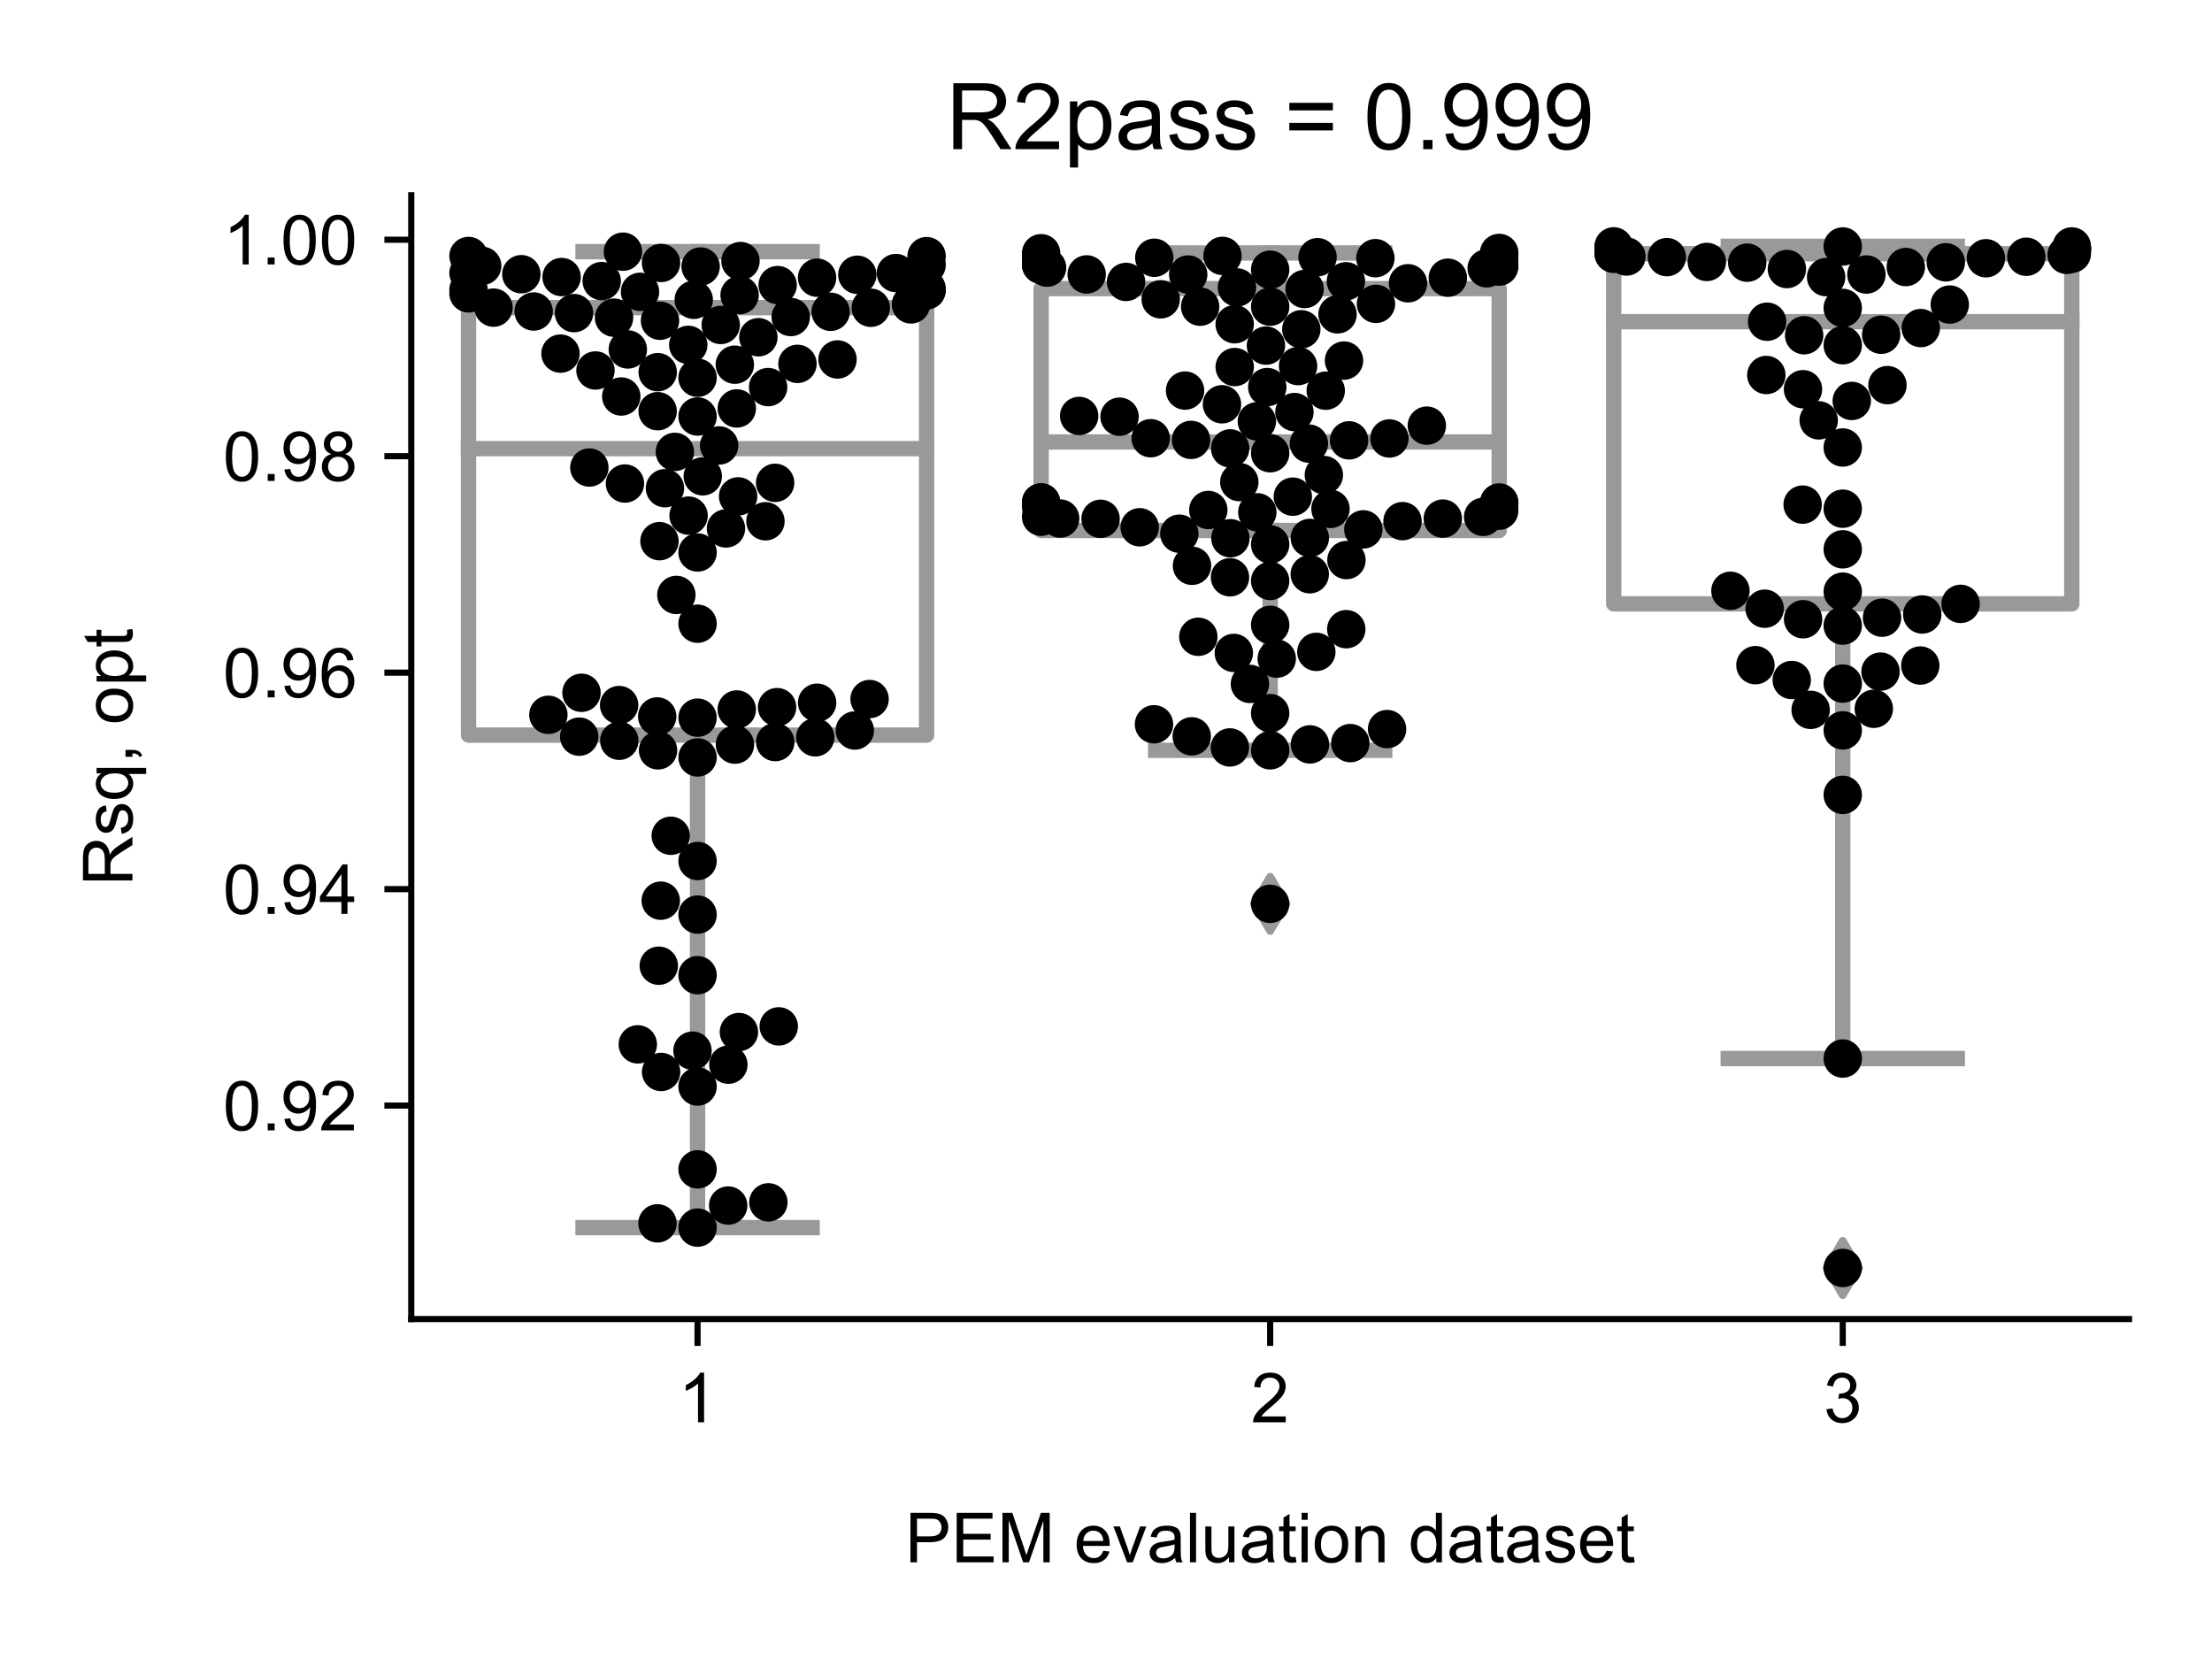 <?xml version="1.0" encoding="utf-8" standalone="no"?>
<!DOCTYPE svg PUBLIC "-//W3C//DTD SVG 1.1//EN"
  "http://www.w3.org/Graphics/SVG/1.1/DTD/svg11.dtd">
<!-- Created with matplotlib (https://matplotlib.org/) -->
<svg height="216pt" version="1.1" viewBox="0 0 288 216" width="288pt" xmlns="http://www.w3.org/2000/svg" xmlns:xlink="http://www.w3.org/1999/xlink">
 <defs>
  <style type="text/css">*{stroke-linecap:butt;stroke-linejoin:round;}</style>
 </defs>
 <g id="figure_1">
  <g id="patch_1">
   <path d="M 0 216 
L 288 216 
L 288 0 
L 0 0 
z
" style="fill:#ffffff;"/>
  </g>
  <g id="axes_1">
   <g id="patch_2">
    <path d="M 53.546 171.738 
L 277.2 171.738 
L 277.2 25.425 
L 53.546 25.425 
z
" style="fill:#ffffff;"/>
   </g>
   <g id="patch_3">
    <path clip-path="url(#p8b6139035b)" d="M 61.001 95.711 
L 120.642 95.711 
L 120.642 40.056 
L 61.001 40.056 
L 61.001 95.711 
z
" style="fill:#ffffff;stroke:#999999;stroke-linejoin:miter;stroke-width:2;"/>
   </g>
   <g id="patch_4">
    <path clip-path="url(#p8b6139035b)" d="M 135.552 69.066 
L 195.193 69.066 
L 195.193 37.578 
L 135.552 37.578 
L 135.552 69.066 
z
" style="fill:#ffffff;stroke:#999999;stroke-linejoin:miter;stroke-width:2;"/>
   </g>
   <g id="patch_5">
    <path clip-path="url(#p8b6139035b)" d="M 210.104 78.623 
L 269.745 78.623 
L 269.745 33.034 
L 210.104 33.034 
L 210.104 78.623 
z
" style="fill:#ffffff;stroke:#999999;stroke-linejoin:miter;stroke-width:2;"/>
   </g>
   <g id="matplotlib.axis_1">
    <g id="xtick_1">
     <g id="line2d_1">
      <defs>
       <path d="M 0 0 
L 0 3.5 
" id="m53a93820af" style="stroke:#000000;stroke-width:0.8;"/>
      </defs>
      <g>
       <use style="stroke:#000000;stroke-width:0.8;" x="90.821" xlink:href="#m53a93820af" y="171.738"/>
      </g>
     </g>
     <g id="text_1">
      <!-- 1 -->
      <g transform="translate(88.319 185.18)scale(0.09 -0.09)">
       <defs>
        <path d="M 37.25 0 
L 28.469 0 
L 28.469 56 
Q 25.297 52.984 20.141 49.953 
Q 14.984 46.922 10.891 45.406 
L 10.891 53.906 
Q 18.266 57.375 23.781 62.297 
Q 29.297 67.234 31.594 71.875 
L 37.25 71.875 
z
" id="ArialMT-49"/>
       </defs>
       <use xlink:href="#ArialMT-49"/>
      </g>
     </g>
    </g>
    <g id="xtick_2">
     <g id="line2d_2">
      <g>
       <use style="stroke:#000000;stroke-width:0.8;" x="165.373" xlink:href="#m53a93820af" y="171.738"/>
      </g>
     </g>
     <g id="text_2">
      <!-- 2 -->
      <g transform="translate(162.87 185.18)scale(0.09 -0.09)">
       <defs>
        <path d="M 50.344 8.453 
L 50.344 0 
L 3.031 0 
Q 2.938 3.172 4.047 6.109 
Q 5.859 10.938 9.828 15.625 
Q 13.812 20.312 21.344 26.469 
Q 33.016 36.031 37.109 41.625 
Q 41.219 47.219 41.219 52.203 
Q 41.219 57.422 37.469 61 
Q 33.734 64.594 27.734 64.594 
Q 21.391 64.594 17.578 60.781 
Q 13.766 56.984 13.719 50.25 
L 4.688 51.172 
Q 5.609 61.281 11.656 66.578 
Q 17.719 71.875 27.938 71.875 
Q 38.234 71.875 44.234 66.156 
Q 50.25 60.453 50.25 52 
Q 50.25 47.703 48.484 43.547 
Q 46.734 39.406 42.656 34.812 
Q 38.578 30.219 29.109 22.219 
Q 21.188 15.578 18.938 13.203 
Q 16.703 10.844 15.234 8.453 
z
" id="ArialMT-50"/>
       </defs>
       <use xlink:href="#ArialMT-50"/>
      </g>
     </g>
    </g>
    <g id="xtick_3">
     <g id="line2d_3">
      <g>
       <use style="stroke:#000000;stroke-width:0.8;" x="239.924" xlink:href="#m53a93820af" y="171.738"/>
      </g>
     </g>
     <g id="text_3">
      <!-- 3 -->
      <g transform="translate(237.422 185.18)scale(0.09 -0.09)">
       <defs>
        <path d="M 4.203 18.891 
L 12.984 20.062 
Q 14.5 12.594 18.141 9.297 
Q 21.781 6 27 6 
Q 33.203 6 37.469 10.297 
Q 41.75 14.594 41.75 20.953 
Q 41.75 27 37.797 30.922 
Q 33.844 34.859 27.734 34.859 
Q 25.25 34.859 21.531 33.891 
L 22.516 41.609 
Q 23.391 41.5 23.922 41.5 
Q 29.547 41.5 34.031 44.422 
Q 38.531 47.359 38.531 53.469 
Q 38.531 58.297 35.25 61.469 
Q 31.984 64.656 26.812 64.656 
Q 21.688 64.656 18.266 61.422 
Q 14.844 58.203 13.875 51.766 
L 5.078 53.328 
Q 6.688 62.156 12.391 67.016 
Q 18.109 71.875 26.609 71.875 
Q 32.469 71.875 37.391 69.359 
Q 42.328 66.844 44.938 62.5 
Q 47.562 58.156 47.562 53.266 
Q 47.562 48.641 45.062 44.828 
Q 42.578 41.016 37.703 38.766 
Q 44.047 37.312 47.562 32.688 
Q 51.078 28.078 51.078 21.141 
Q 51.078 11.766 44.234 5.25 
Q 37.406 -1.266 26.953 -1.266 
Q 17.531 -1.266 11.297 4.344 
Q 5.078 9.969 4.203 18.891 
z
" id="ArialMT-51"/>
       </defs>
       <use xlink:href="#ArialMT-51"/>
      </g>
     </g>
    </g>
    <g id="text_4">
     <!-- PEM evaluation dataset -->
     <g transform="translate(117.846 203.411)scale(0.09 -0.09)">
      <defs>
       <path d="M 7.719 0 
L 7.719 71.578 
L 34.719 71.578 
Q 41.844 71.578 45.609 70.906 
Q 50.875 70.016 54.438 67.547 
Q 58.016 65.094 60.188 60.641 
Q 62.359 56.203 62.359 50.875 
Q 62.359 41.75 56.547 35.422 
Q 50.734 29.109 35.547 29.109 
L 17.188 29.109 
L 17.188 0 
z
M 17.188 37.547 
L 35.688 37.547 
Q 44.875 37.547 48.734 40.969 
Q 52.594 44.391 52.594 50.594 
Q 52.594 55.078 50.312 58.266 
Q 48.047 61.469 44.344 62.5 
Q 41.938 63.141 35.5 63.141 
L 17.188 63.141 
z
" id="ArialMT-80"/>
       <path d="M 7.906 0 
L 7.906 71.578 
L 59.672 71.578 
L 59.672 63.141 
L 17.391 63.141 
L 17.391 41.219 
L 56.984 41.219 
L 56.984 32.812 
L 17.391 32.812 
L 17.391 8.453 
L 61.328 8.453 
L 61.328 0 
z
" id="ArialMT-69"/>
       <path d="M 7.422 0 
L 7.422 71.578 
L 21.688 71.578 
L 38.625 20.906 
Q 40.969 13.812 42.047 10.297 
Q 43.266 14.203 45.844 21.781 
L 62.984 71.578 
L 75.734 71.578 
L 75.734 0 
L 66.609 0 
L 66.609 59.906 
L 45.797 0 
L 37.25 0 
L 16.547 60.938 
L 16.547 0 
z
" id="ArialMT-77"/>
       <path id="ArialMT-32"/>
       <path d="M 42.094 16.703 
L 51.172 15.578 
Q 49.031 7.625 43.219 3.219 
Q 37.406 -1.172 28.375 -1.172 
Q 17 -1.172 10.328 5.828 
Q 3.656 12.844 3.656 25.484 
Q 3.656 38.578 10.391 45.797 
Q 17.141 53.031 27.875 53.031 
Q 38.281 53.031 44.875 45.953 
Q 51.469 38.875 51.469 26.031 
Q 51.469 25.25 51.422 23.688 
L 12.75 23.688 
Q 13.234 15.141 17.578 10.594 
Q 21.922 6.062 28.422 6.062 
Q 33.25 6.062 36.672 8.594 
Q 40.094 11.141 42.094 16.703 
z
M 13.234 30.906 
L 42.188 30.906 
Q 41.609 37.453 38.875 40.719 
Q 34.672 45.797 27.984 45.797 
Q 21.922 45.797 17.797 41.75 
Q 13.672 37.703 13.234 30.906 
z
" id="ArialMT-101"/>
       <path d="M 21 0 
L 1.266 51.859 
L 10.547 51.859 
L 21.688 20.797 
Q 23.484 15.766 25 10.359 
Q 26.172 14.453 28.266 20.219 
L 39.797 51.859 
L 48.828 51.859 
L 29.203 0 
z
" id="ArialMT-118"/>
       <path d="M 40.438 6.391 
Q 35.547 2.25 31.031 0.531 
Q 26.516 -1.172 21.344 -1.172 
Q 12.797 -1.172 8.203 3 
Q 3.609 7.172 3.609 13.672 
Q 3.609 17.484 5.344 20.625 
Q 7.078 23.781 9.891 25.688 
Q 12.703 27.594 16.219 28.562 
Q 18.797 29.25 24.031 29.891 
Q 34.672 31.156 39.703 32.906 
Q 39.75 34.719 39.75 35.203 
Q 39.75 40.578 37.25 42.781 
Q 33.891 45.75 27.25 45.75 
Q 21.047 45.75 18.094 43.578 
Q 15.141 41.406 13.719 35.891 
L 5.125 37.062 
Q 6.297 42.578 8.984 45.969 
Q 11.672 49.359 16.75 51.188 
Q 21.828 53.031 28.516 53.031 
Q 35.156 53.031 39.297 51.469 
Q 43.453 49.906 45.406 47.531 
Q 47.359 45.172 48.141 41.547 
Q 48.578 39.312 48.578 33.453 
L 48.578 21.734 
Q 48.578 9.469 49.141 6.219 
Q 49.703 2.984 51.375 0 
L 42.188 0 
Q 40.828 2.734 40.438 6.391 
z
M 39.703 26.031 
Q 34.906 24.078 25.344 22.703 
Q 19.922 21.922 17.672 20.938 
Q 15.438 19.969 14.203 18.094 
Q 12.984 16.219 12.984 13.922 
Q 12.984 10.406 15.641 8.062 
Q 18.312 5.719 23.438 5.719 
Q 28.516 5.719 32.469 7.938 
Q 36.422 10.156 38.281 14.016 
Q 39.703 17 39.703 22.797 
z
" id="ArialMT-97"/>
       <path d="M 6.391 0 
L 6.391 71.578 
L 15.188 71.578 
L 15.188 0 
z
" id="ArialMT-108"/>
       <path d="M 40.578 0 
L 40.578 7.625 
Q 34.516 -1.172 24.125 -1.172 
Q 19.531 -1.172 15.547 0.578 
Q 11.578 2.344 9.641 5 
Q 7.719 7.672 6.938 11.531 
Q 6.391 14.109 6.391 19.734 
L 6.391 51.859 
L 15.188 51.859 
L 15.188 23.094 
Q 15.188 16.219 15.719 13.812 
Q 16.547 10.359 19.234 8.375 
Q 21.922 6.391 25.875 6.391 
Q 29.828 6.391 33.297 8.422 
Q 36.766 10.453 38.203 13.938 
Q 39.656 17.438 39.656 24.078 
L 39.656 51.859 
L 48.438 51.859 
L 48.438 0 
z
" id="ArialMT-117"/>
       <path d="M 25.781 7.859 
L 27.047 0.094 
Q 23.344 -0.688 20.406 -0.688 
Q 15.625 -0.688 12.984 0.828 
Q 10.359 2.344 9.281 4.812 
Q 8.203 7.281 8.203 15.188 
L 8.203 45.016 
L 1.766 45.016 
L 1.766 51.859 
L 8.203 51.859 
L 8.203 64.703 
L 16.938 69.969 
L 16.938 51.859 
L 25.781 51.859 
L 25.781 45.016 
L 16.938 45.016 
L 16.938 14.703 
Q 16.938 10.938 17.406 9.859 
Q 17.875 8.797 18.922 8.156 
Q 19.969 7.516 21.922 7.516 
Q 23.391 7.516 25.781 7.859 
z
" id="ArialMT-116"/>
       <path d="M 6.641 61.469 
L 6.641 71.578 
L 15.438 71.578 
L 15.438 61.469 
z
M 6.641 0 
L 6.641 51.859 
L 15.438 51.859 
L 15.438 0 
z
" id="ArialMT-105"/>
       <path d="M 3.328 25.922 
Q 3.328 40.328 11.328 47.266 
Q 18.016 53.031 27.641 53.031 
Q 38.328 53.031 45.109 46.016 
Q 51.906 39.016 51.906 26.656 
Q 51.906 16.656 48.906 10.906 
Q 45.906 5.172 40.156 2 
Q 34.422 -1.172 27.641 -1.172 
Q 16.75 -1.172 10.031 5.812 
Q 3.328 12.797 3.328 25.922 
z
M 12.359 25.922 
Q 12.359 15.969 16.703 11.016 
Q 21.047 6.062 27.641 6.062 
Q 34.188 6.062 38.531 11.031 
Q 42.875 16.016 42.875 26.219 
Q 42.875 35.844 38.5 40.797 
Q 34.125 45.75 27.641 45.75 
Q 21.047 45.75 16.703 40.812 
Q 12.359 35.891 12.359 25.922 
z
" id="ArialMT-111"/>
       <path d="M 6.594 0 
L 6.594 51.859 
L 14.5 51.859 
L 14.5 44.484 
Q 20.219 53.031 31 53.031 
Q 35.688 53.031 39.625 51.344 
Q 43.562 49.656 45.516 46.922 
Q 47.469 44.188 48.25 40.438 
Q 48.734 37.984 48.734 31.891 
L 48.734 0 
L 39.938 0 
L 39.938 31.547 
Q 39.938 36.922 38.906 39.578 
Q 37.891 42.234 35.281 43.812 
Q 32.672 45.406 29.156 45.406 
Q 23.531 45.406 19.453 41.844 
Q 15.375 38.281 15.375 28.328 
L 15.375 0 
z
" id="ArialMT-110"/>
       <path d="M 40.234 0 
L 40.234 6.547 
Q 35.297 -1.172 25.734 -1.172 
Q 19.531 -1.172 14.328 2.25 
Q 9.125 5.672 6.266 11.797 
Q 3.422 17.922 3.422 25.875 
Q 3.422 33.641 6 39.969 
Q 8.594 46.297 13.766 49.656 
Q 18.953 53.031 25.344 53.031 
Q 30.031 53.031 33.688 51.047 
Q 37.359 49.078 39.656 45.906 
L 39.656 71.578 
L 48.391 71.578 
L 48.391 0 
z
M 12.453 25.875 
Q 12.453 15.922 16.641 10.984 
Q 20.844 6.062 26.562 6.062 
Q 32.328 6.062 36.344 10.766 
Q 40.375 15.484 40.375 25.141 
Q 40.375 35.797 36.266 40.766 
Q 32.172 45.75 26.172 45.75 
Q 20.312 45.75 16.375 40.969 
Q 12.453 36.188 12.453 25.875 
z
" id="ArialMT-100"/>
       <path d="M 3.078 15.484 
L 11.766 16.844 
Q 12.5 11.625 15.844 8.844 
Q 19.188 6.062 25.203 6.062 
Q 31.25 6.062 34.172 8.516 
Q 37.109 10.984 37.109 14.312 
Q 37.109 17.281 34.516 19 
Q 32.719 20.172 25.531 21.969 
Q 15.875 24.422 12.141 26.203 
Q 8.406 27.984 6.469 31.125 
Q 4.547 34.281 4.547 38.094 
Q 4.547 41.547 6.125 44.5 
Q 7.719 47.469 10.453 49.422 
Q 12.5 50.922 16.031 51.969 
Q 19.578 53.031 23.641 53.031 
Q 29.734 53.031 34.344 51.266 
Q 38.969 49.516 41.156 46.5 
Q 43.359 43.5 44.188 38.484 
L 35.594 37.312 
Q 35.016 41.312 32.203 43.547 
Q 29.391 45.797 24.266 45.797 
Q 18.219 45.797 15.625 43.797 
Q 13.031 41.797 13.031 39.109 
Q 13.031 37.406 14.109 36.031 
Q 15.188 34.625 17.484 33.688 
Q 18.797 33.203 25.25 31.453 
Q 34.578 28.953 38.25 27.359 
Q 41.938 25.781 44.031 22.75 
Q 46.141 19.734 46.141 15.234 
Q 46.141 10.844 43.578 6.953 
Q 41.016 3.078 36.172 0.953 
Q 31.344 -1.172 25.25 -1.172 
Q 15.141 -1.172 9.844 3.031 
Q 4.547 7.234 3.078 15.484 
z
" id="ArialMT-115"/>
      </defs>
      <use xlink:href="#ArialMT-80"/>
      <use x="66.699" xlink:href="#ArialMT-69"/>
      <use x="133.398" xlink:href="#ArialMT-77"/>
      <use x="216.699" xlink:href="#ArialMT-32"/>
      <use x="244.482" xlink:href="#ArialMT-101"/>
      <use x="300.098" xlink:href="#ArialMT-118"/>
      <use x="350.098" xlink:href="#ArialMT-97"/>
      <use x="405.713" xlink:href="#ArialMT-108"/>
      <use x="427.93" xlink:href="#ArialMT-117"/>
      <use x="483.545" xlink:href="#ArialMT-97"/>
      <use x="539.16" xlink:href="#ArialMT-116"/>
      <use x="566.943" xlink:href="#ArialMT-105"/>
      <use x="589.16" xlink:href="#ArialMT-111"/>
      <use x="644.775" xlink:href="#ArialMT-110"/>
      <use x="700.391" xlink:href="#ArialMT-32"/>
      <use x="728.174" xlink:href="#ArialMT-100"/>
      <use x="783.789" xlink:href="#ArialMT-97"/>
      <use x="839.404" xlink:href="#ArialMT-116"/>
      <use x="867.188" xlink:href="#ArialMT-97"/>
      <use x="922.803" xlink:href="#ArialMT-115"/>
      <use x="972.803" xlink:href="#ArialMT-101"/>
      <use x="1028.418" xlink:href="#ArialMT-116"/>
     </g>
    </g>
   </g>
   <g id="matplotlib.axis_2">
    <g id="ytick_1">
     <g id="line2d_4">
      <defs>
       <path d="M 0 0 
L -3.5 0 
" id="m91609465e4" style="stroke:#000000;stroke-width:0.8;"/>
      </defs>
      <g>
       <use style="stroke:#000000;stroke-width:0.8;" x="53.546" xlink:href="#m91609465e4" y="143.948"/>
      </g>
     </g>
     <g id="text_5">
      <!-- 0.92 -->
      <g transform="translate(29.031 147.169)scale(0.09 -0.09)">
       <defs>
        <path d="M 4.156 35.297 
Q 4.156 48 6.766 55.734 
Q 9.375 63.484 14.516 67.672 
Q 19.672 71.875 27.484 71.875 
Q 33.25 71.875 37.594 69.547 
Q 41.938 67.234 44.766 62.859 
Q 47.609 58.5 49.219 52.219 
Q 50.828 45.953 50.828 35.297 
Q 50.828 22.703 48.234 14.969 
Q 45.656 7.234 40.5 3 
Q 35.359 -1.219 27.484 -1.219 
Q 17.141 -1.219 11.234 6.203 
Q 4.156 15.141 4.156 35.297 
z
M 13.188 35.297 
Q 13.188 17.672 17.312 11.828 
Q 21.438 6 27.484 6 
Q 33.547 6 37.672 11.859 
Q 41.797 17.719 41.797 35.297 
Q 41.797 52.984 37.672 58.781 
Q 33.547 64.594 27.391 64.594 
Q 21.344 64.594 17.719 59.469 
Q 13.188 52.938 13.188 35.297 
z
" id="ArialMT-48"/>
        <path d="M 9.078 0 
L 9.078 10.016 
L 19.094 10.016 
L 19.094 0 
z
" id="ArialMT-46"/>
        <path d="M 5.469 16.547 
L 13.922 17.328 
Q 14.984 11.375 18.016 8.688 
Q 21.047 6 25.781 6 
Q 29.828 6 32.875 7.859 
Q 35.938 9.719 37.891 12.812 
Q 39.844 15.922 41.156 21.188 
Q 42.484 26.469 42.484 31.938 
Q 42.484 32.516 42.438 33.688 
Q 39.797 29.5 35.234 26.875 
Q 30.672 24.266 25.344 24.266 
Q 16.453 24.266 10.297 30.703 
Q 4.156 37.156 4.156 47.703 
Q 4.156 58.594 10.578 65.234 
Q 17 71.875 26.656 71.875 
Q 33.641 71.875 39.422 68.109 
Q 45.219 64.359 48.219 57.391 
Q 51.219 50.438 51.219 37.25 
Q 51.219 23.531 48.234 15.406 
Q 45.266 7.281 39.375 3.031 
Q 33.5 -1.219 25.594 -1.219 
Q 17.188 -1.219 11.859 3.438 
Q 6.547 8.109 5.469 16.547 
z
M 41.453 48.141 
Q 41.453 55.719 37.422 60.156 
Q 33.406 64.594 27.734 64.594 
Q 21.875 64.594 17.531 59.812 
Q 13.188 55.031 13.188 47.406 
Q 13.188 40.578 17.312 36.297 
Q 21.438 32.031 27.484 32.031 
Q 33.594 32.031 37.516 36.297 
Q 41.453 40.578 41.453 48.141 
z
" id="ArialMT-57"/>
       </defs>
       <use xlink:href="#ArialMT-48"/>
       <use x="55.615" xlink:href="#ArialMT-46"/>
       <use x="83.398" xlink:href="#ArialMT-57"/>
       <use x="139.014" xlink:href="#ArialMT-50"/>
      </g>
     </g>
    </g>
    <g id="ytick_2">
     <g id="line2d_5">
      <g>
       <use style="stroke:#000000;stroke-width:0.8;" x="53.546" xlink:href="#m91609465e4" y="115.764"/>
      </g>
     </g>
     <g id="text_6">
      <!-- 0.94 -->
      <g transform="translate(29.031 118.985)scale(0.09 -0.09)">
       <defs>
        <path d="M 32.328 0 
L 32.328 17.141 
L 1.266 17.141 
L 1.266 25.203 
L 33.938 71.578 
L 41.109 71.578 
L 41.109 25.203 
L 50.781 25.203 
L 50.781 17.141 
L 41.109 17.141 
L 41.109 0 
z
M 32.328 25.203 
L 32.328 57.469 
L 9.906 25.203 
z
" id="ArialMT-52"/>
       </defs>
       <use xlink:href="#ArialMT-48"/>
       <use x="55.615" xlink:href="#ArialMT-46"/>
       <use x="83.398" xlink:href="#ArialMT-57"/>
       <use x="139.014" xlink:href="#ArialMT-52"/>
      </g>
     </g>
    </g>
    <g id="ytick_3">
     <g id="line2d_6">
      <g>
       <use style="stroke:#000000;stroke-width:0.8;" x="53.546" xlink:href="#m91609465e4" y="87.579"/>
      </g>
     </g>
     <g id="text_7">
      <!-- 0.96 -->
      <g transform="translate(29.031 90.8)scale(0.09 -0.09)">
       <defs>
        <path d="M 49.75 54.047 
L 41.016 53.375 
Q 39.844 58.547 37.703 60.891 
Q 34.125 64.656 28.906 64.656 
Q 24.703 64.656 21.531 62.312 
Q 17.391 59.281 14.984 53.469 
Q 12.594 47.656 12.5 36.922 
Q 15.672 41.75 20.266 44.094 
Q 24.859 46.438 29.891 46.438 
Q 38.672 46.438 44.844 39.969 
Q 51.031 33.5 51.031 23.25 
Q 51.031 16.5 48.125 10.719 
Q 45.219 4.938 40.141 1.859 
Q 35.062 -1.219 28.609 -1.219 
Q 17.625 -1.219 10.688 6.859 
Q 3.766 14.938 3.766 33.5 
Q 3.766 54.25 11.422 63.672 
Q 18.109 71.875 29.438 71.875 
Q 37.891 71.875 43.281 67.141 
Q 48.688 62.406 49.75 54.047 
z
M 13.875 23.188 
Q 13.875 18.656 15.797 14.5 
Q 17.719 10.359 21.188 8.172 
Q 24.656 6 28.469 6 
Q 34.031 6 38.031 10.484 
Q 42.047 14.984 42.047 22.703 
Q 42.047 30.125 38.078 34.391 
Q 34.125 38.672 28.125 38.672 
Q 22.172 38.672 18.016 34.391 
Q 13.875 30.125 13.875 23.188 
z
" id="ArialMT-54"/>
       </defs>
       <use xlink:href="#ArialMT-48"/>
       <use x="55.615" xlink:href="#ArialMT-46"/>
       <use x="83.398" xlink:href="#ArialMT-57"/>
       <use x="139.014" xlink:href="#ArialMT-54"/>
      </g>
     </g>
    </g>
    <g id="ytick_4">
     <g id="line2d_7">
      <g>
       <use style="stroke:#000000;stroke-width:0.8;" x="53.546" xlink:href="#m91609465e4" y="59.394"/>
      </g>
     </g>
     <g id="text_8">
      <!-- 0.98 -->
      <g transform="translate(29.031 62.615)scale(0.09 -0.09)">
       <defs>
        <path d="M 17.672 38.812 
Q 12.203 40.828 9.562 44.531 
Q 6.938 48.25 6.938 53.422 
Q 6.938 61.234 12.547 66.547 
Q 18.172 71.875 27.484 71.875 
Q 36.859 71.875 42.578 66.422 
Q 48.297 60.984 48.297 53.172 
Q 48.297 48.188 45.672 44.5 
Q 43.062 40.828 37.75 38.812 
Q 44.344 36.672 47.781 31.875 
Q 51.219 27.094 51.219 20.453 
Q 51.219 11.281 44.719 5.031 
Q 38.234 -1.219 27.641 -1.219 
Q 17.047 -1.219 10.547 5.047 
Q 4.047 11.328 4.047 20.703 
Q 4.047 27.688 7.594 32.391 
Q 11.141 37.109 17.672 38.812 
z
M 15.922 53.719 
Q 15.922 48.641 19.188 45.406 
Q 22.469 42.188 27.688 42.188 
Q 32.766 42.188 36.016 45.375 
Q 39.266 48.578 39.266 53.219 
Q 39.266 58.062 35.906 61.359 
Q 32.562 64.656 27.594 64.656 
Q 22.562 64.656 19.234 61.422 
Q 15.922 58.203 15.922 53.719 
z
M 13.094 20.656 
Q 13.094 16.891 14.875 13.375 
Q 16.656 9.859 20.172 7.922 
Q 23.688 6 27.734 6 
Q 34.031 6 38.125 10.047 
Q 42.234 14.109 42.234 20.359 
Q 42.234 26.703 38.016 30.859 
Q 33.797 35.016 27.438 35.016 
Q 21.234 35.016 17.156 30.906 
Q 13.094 26.812 13.094 20.656 
z
" id="ArialMT-56"/>
       </defs>
       <use xlink:href="#ArialMT-48"/>
       <use x="55.615" xlink:href="#ArialMT-46"/>
       <use x="83.398" xlink:href="#ArialMT-57"/>
       <use x="139.014" xlink:href="#ArialMT-56"/>
      </g>
     </g>
    </g>
    <g id="ytick_5">
     <g id="line2d_8">
      <g>
       <use style="stroke:#000000;stroke-width:0.8;" x="53.546" xlink:href="#m91609465e4" y="31.209"/>
      </g>
     </g>
     <g id="text_9">
      <!-- 1.00 -->
      <g transform="translate(29.031 34.43)scale(0.09 -0.09)">
       <use xlink:href="#ArialMT-49"/>
       <use x="55.615" xlink:href="#ArialMT-46"/>
       <use x="83.398" xlink:href="#ArialMT-48"/>
       <use x="139.014" xlink:href="#ArialMT-48"/>
      </g>
     </g>
    </g>
    <g id="text_10">
     <!-- Rsq, opt -->
     <g transform="translate(17.242 115.339)rotate(-90)scale(0.09 -0.09)">
      <defs>
       <path d="M 7.859 0 
L 7.859 71.578 
L 39.594 71.578 
Q 49.172 71.578 54.141 69.641 
Q 59.125 67.719 62.109 62.828 
Q 65.094 57.953 65.094 52.047 
Q 65.094 44.438 60.156 39.203 
Q 55.219 33.984 44.922 32.562 
Q 48.688 30.766 50.641 29 
Q 54.781 25.203 58.5 19.484 
L 70.953 0 
L 59.031 0 
L 49.562 14.891 
Q 45.406 21.344 42.719 24.75 
Q 40.047 28.172 37.922 29.531 
Q 35.797 30.906 33.594 31.453 
Q 31.984 31.781 28.328 31.781 
L 17.328 31.781 
L 17.328 0 
z
M 17.328 39.984 
L 37.703 39.984 
Q 44.188 39.984 47.844 41.328 
Q 51.516 42.672 53.422 45.625 
Q 55.328 48.578 55.328 52.047 
Q 55.328 57.125 51.641 60.391 
Q 47.953 63.672 39.984 63.672 
L 17.328 63.672 
z
" id="ArialMT-82"/>
       <path d="M 39.656 -19.875 
L 39.656 5.516 
Q 37.594 2.641 33.906 0.734 
Q 30.219 -1.172 26.078 -1.172 
Q 16.844 -1.172 10.172 6.203 
Q 3.516 13.578 3.516 26.422 
Q 3.516 34.234 6.219 40.422 
Q 8.938 46.625 14.078 49.828 
Q 19.234 53.031 25.391 53.031 
Q 35.016 53.031 40.531 44.922 
L 40.531 51.859 
L 48.438 51.859 
L 48.438 -19.875 
z
M 12.547 26.078 
Q 12.547 16.062 16.75 11.062 
Q 20.953 6.062 26.812 6.062 
Q 32.422 6.062 36.469 10.812 
Q 40.531 15.578 40.531 25.297 
Q 40.531 35.641 36.25 40.859 
Q 31.984 46.094 26.219 46.094 
Q 20.516 46.094 16.531 41.234 
Q 12.547 36.375 12.547 26.078 
z
" id="ArialMT-113"/>
       <path d="M 8.891 0 
L 8.891 10.016 
L 18.891 10.016 
L 18.891 0 
Q 18.891 -5.516 16.938 -8.906 
Q 14.984 -12.312 10.75 -14.156 
L 8.297 -10.406 
Q 11.078 -9.188 12.391 -6.812 
Q 13.719 -4.438 13.875 0 
z
" id="ArialMT-44"/>
       <path d="M 6.594 -19.875 
L 6.594 51.859 
L 14.594 51.859 
L 14.594 45.125 
Q 17.438 49.078 21 51.047 
Q 24.562 53.031 29.641 53.031 
Q 36.281 53.031 41.359 49.609 
Q 46.438 46.188 49.016 39.953 
Q 51.609 33.734 51.609 26.312 
Q 51.609 18.359 48.75 11.984 
Q 45.906 5.609 40.453 2.219 
Q 35.016 -1.172 29 -1.172 
Q 24.609 -1.172 21.109 0.688 
Q 17.625 2.547 15.375 5.375 
L 15.375 -19.875 
z
M 14.547 25.641 
Q 14.547 15.625 18.594 10.844 
Q 22.656 6.062 28.422 6.062 
Q 34.281 6.062 38.453 11.016 
Q 42.625 15.969 42.625 26.375 
Q 42.625 36.281 38.547 41.203 
Q 34.469 46.141 28.812 46.141 
Q 23.188 46.141 18.859 40.891 
Q 14.547 35.641 14.547 25.641 
z
" id="ArialMT-112"/>
      </defs>
      <use xlink:href="#ArialMT-82"/>
      <use x="72.217" xlink:href="#ArialMT-115"/>
      <use x="122.217" xlink:href="#ArialMT-113"/>
      <use x="177.832" xlink:href="#ArialMT-44"/>
      <use x="205.615" xlink:href="#ArialMT-32"/>
      <use x="233.398" xlink:href="#ArialMT-111"/>
      <use x="289.014" xlink:href="#ArialMT-112"/>
      <use x="344.629" xlink:href="#ArialMT-116"/>
     </g>
    </g>
   </g>
   <g id="line2d_9">
    <path clip-path="url(#p8b6139035b)" d="M 90.821 95.711 
L 90.821 159.834 
" style="fill:none;stroke:#999999;stroke-linecap:square;stroke-width:2;"/>
   </g>
   <g id="line2d_10">
    <path clip-path="url(#p8b6139035b)" d="M 90.821 40.056 
L 90.821 32.768 
" style="fill:none;stroke:#999999;stroke-linecap:square;stroke-width:2;"/>
   </g>
   <g id="line2d_11">
    <path clip-path="url(#p8b6139035b)" d="M 75.911 159.834 
L 105.732 159.834 
" style="fill:none;stroke:#999999;stroke-linecap:square;stroke-width:2;"/>
   </g>
   <g id="line2d_12">
    <path clip-path="url(#p8b6139035b)" d="M 75.911 32.768 
L 105.732 32.768 
" style="fill:none;stroke:#999999;stroke-linecap:square;stroke-width:2;"/>
   </g>
   <g id="line2d_13"/>
   <g id="line2d_14">
    <path clip-path="url(#p8b6139035b)" d="M 165.373 69.066 
L 165.373 97.691 
" style="fill:none;stroke:#999999;stroke-linecap:square;stroke-width:2;"/>
   </g>
   <g id="line2d_15">
    <path clip-path="url(#p8b6139035b)" d="M 165.373 37.578 
L 165.373 32.935 
" style="fill:none;stroke:#999999;stroke-linecap:square;stroke-width:2;"/>
   </g>
   <g id="line2d_16">
    <path clip-path="url(#p8b6139035b)" d="M 150.463 97.691 
L 180.283 97.691 
" style="fill:none;stroke:#999999;stroke-linecap:square;stroke-width:2;"/>
   </g>
   <g id="line2d_17">
    <path clip-path="url(#p8b6139035b)" d="M 150.463 32.935 
L 180.283 32.935 
" style="fill:none;stroke:#999999;stroke-linecap:square;stroke-width:2;"/>
   </g>
   <g id="line2d_18">
    <defs>
     <path d="M -0 3.536 
L 2.121 0 
L -0 -3.536 
L -2.121 -0 
z
" id="m968bd6cede" style="stroke:#999999;stroke-linejoin:miter;"/>
    </defs>
    <g clip-path="url(#p8b6139035b)">
     <use style="fill:#999999;stroke:#999999;stroke-linejoin:miter;" x="165.373" xlink:href="#m968bd6cede" y="117.68"/>
    </g>
   </g>
   <g id="line2d_19">
    <path clip-path="url(#p8b6139035b)" d="M 239.924 78.623 
L 239.924 137.823 
" style="fill:none;stroke:#999999;stroke-linecap:square;stroke-width:2;"/>
   </g>
   <g id="line2d_20">
    <path clip-path="url(#p8b6139035b)" d="M 239.924 33.034 
L 239.924 32.076 
" style="fill:none;stroke:#999999;stroke-linecap:square;stroke-width:2;"/>
   </g>
   <g id="line2d_21">
    <path clip-path="url(#p8b6139035b)" d="M 225.014 137.823 
L 254.835 137.823 
" style="fill:none;stroke:#999999;stroke-linecap:square;stroke-width:2;"/>
   </g>
   <g id="line2d_22">
    <path clip-path="url(#p8b6139035b)" d="M 225.014 32.076 
L 254.835 32.076 
" style="fill:none;stroke:#999999;stroke-linecap:square;stroke-width:2;"/>
   </g>
   <g id="line2d_23">
    <g clip-path="url(#p8b6139035b)">
     <use style="fill:#999999;stroke:#999999;stroke-linejoin:miter;" x="239.924" xlink:href="#m968bd6cede" y="165.088"/>
    </g>
   </g>
   <g id="line2d_24">
    <path clip-path="url(#p8b6139035b)" d="M 61.001 58.414 
L 120.642 58.414 
" style="fill:none;stroke:#999999;stroke-linecap:square;stroke-width:2;"/>
   </g>
   <g id="line2d_25">
    <path clip-path="url(#p8b6139035b)" d="M 135.552 57.546 
L 195.193 57.546 
" style="fill:none;stroke:#999999;stroke-linecap:square;stroke-width:2;"/>
   </g>
   <g id="line2d_26">
    <path clip-path="url(#p8b6139035b)" d="M 210.104 41.888 
L 269.745 41.888 
" style="fill:none;stroke:#999999;stroke-linecap:square;stroke-width:2;"/>
   </g>
   <g id="patch_6">
    <path d="M 53.546 171.738 
L 53.546 25.425 
" style="fill:none;stroke:#000000;stroke-linecap:square;stroke-linejoin:miter;stroke-width:0.8;"/>
   </g>
   <g id="patch_7">
    <path d="M 53.546 171.738 
L 277.2 171.738 
" style="fill:none;stroke:#000000;stroke-linecap:square;stroke-linejoin:miter;stroke-width:0.8;"/>
   </g>
   <g id="PathCollection_1">
    <defs>
     <path d="M 0 2.5 
C 0.663 2.5 1.299 2.237 1.768 1.768 
C 2.237 1.299 2.5 0.663 2.5 -0 
C 2.5 -0.663 2.237 -1.299 1.768 -1.768 
C 1.299 -2.237 0.663 -2.5 0 -2.5 
C -0.663 -2.5 -1.299 -2.237 -1.768 -1.768 
C -2.237 -1.299 -2.5 -0.663 -2.5 0 
C -2.5 0.663 -2.237 1.299 -1.768 1.768 
C -1.299 2.237 -0.663 2.5 0 2.5 
z
" id="C0_0_e2c0da91b5"/>
    </defs>
    <g clip-path="url(#p8b6139035b)">
     <use x="90.821" xlink:href="#C0_0_e2c0da91b5" y="159.834"/>
    </g>
    <g clip-path="url(#p8b6139035b)">
     <use x="85.603" xlink:href="#C0_0_e2c0da91b5" y="159.278"/>
    </g>
    <g clip-path="url(#p8b6139035b)">
     <use x="94.806" xlink:href="#C0_0_e2c0da91b5" y="156.962"/>
    </g>
    <g clip-path="url(#p8b6139035b)">
     <use x="100.043" xlink:href="#C0_0_e2c0da91b5" y="156.544"/>
    </g>
    <g clip-path="url(#p8b6139035b)">
     <use x="90.821" xlink:href="#C0_0_e2c0da91b5" y="152.25"/>
    </g>
    <g clip-path="url(#p8b6139035b)">
     <use x="90.821" xlink:href="#C0_0_e2c0da91b5" y="141.463"/>
    </g>
    <g clip-path="url(#p8b6139035b)">
     <use x="86.074" xlink:href="#C0_0_e2c0da91b5" y="139.568"/>
    </g>
    <g clip-path="url(#p8b6139035b)">
     <use x="94.832" xlink:href="#C0_0_e2c0da91b5" y="138.617"/>
    </g>
    <g clip-path="url(#p8b6139035b)">
     <use x="90.161" xlink:href="#C0_0_e2c0da91b5" y="136.799"/>
    </g>
    <g clip-path="url(#p8b6139035b)">
     <use x="83.04" xlink:href="#C0_0_e2c0da91b5" y="135.975"/>
    </g>
    <g clip-path="url(#p8b6139035b)">
     <use x="96.206" xlink:href="#C0_0_e2c0da91b5" y="134.371"/>
    </g>
    <g clip-path="url(#p8b6139035b)">
     <use x="101.392" xlink:href="#C0_0_e2c0da91b5" y="133.632"/>
    </g>
    <g clip-path="url(#p8b6139035b)">
     <use x="90.821" xlink:href="#C0_0_e2c0da91b5" y="126.968"/>
    </g>
    <g clip-path="url(#p8b6139035b)">
     <use x="85.772" xlink:href="#C0_0_e2c0da91b5" y="125.734"/>
    </g>
    <g clip-path="url(#p8b6139035b)">
     <use x="90.821" xlink:href="#C0_0_e2c0da91b5" y="119.081"/>
    </g>
    <g clip-path="url(#p8b6139035b)">
     <use x="86.029" xlink:href="#C0_0_e2c0da91b5" y="117.267"/>
    </g>
    <g clip-path="url(#p8b6139035b)">
     <use x="90.821" xlink:href="#C0_0_e2c0da91b5" y="112.105"/>
    </g>
    <g clip-path="url(#p8b6139035b)">
     <use x="87.332" xlink:href="#C0_0_e2c0da91b5" y="108.814"/>
    </g>
    <g clip-path="url(#p8b6139035b)">
     <use x="90.821" xlink:href="#C0_0_e2c0da91b5" y="98.615"/>
    </g>
    <g clip-path="url(#p8b6139035b)">
     <use x="85.677" xlink:href="#C0_0_e2c0da91b5" y="97.696"/>
    </g>
    <g clip-path="url(#p8b6139035b)">
     <use x="95.69" xlink:href="#C0_0_e2c0da91b5" y="96.948"/>
    </g>
    <g clip-path="url(#p8b6139035b)">
     <use x="100.935" xlink:href="#C0_0_e2c0da91b5" y="96.615"/>
    </g>
    <g clip-path="url(#p8b6139035b)">
     <use x="80.633" xlink:href="#C0_0_e2c0da91b5" y="96.445"/>
    </g>
    <g clip-path="url(#p8b6139035b)">
     <use x="106.144" xlink:href="#C0_0_e2c0da91b5" y="95.997"/>
    </g>
    <g clip-path="url(#p8b6139035b)">
     <use x="75.411" xlink:href="#C0_0_e2c0da91b5" y="95.912"/>
    </g>
    <g clip-path="url(#p8b6139035b)">
     <use x="111.296" xlink:href="#C0_0_e2c0da91b5" y="95.109"/>
    </g>
    <g clip-path="url(#p8b6139035b)">
     <use x="90.821" xlink:href="#C0_0_e2c0da91b5" y="93.441"/>
    </g>
    <g clip-path="url(#p8b6139035b)">
     <use x="85.564" xlink:href="#C0_0_e2c0da91b5" y="93.28"/>
    </g>
    <g clip-path="url(#p8b6139035b)">
     <use x="71.399" xlink:href="#C0_0_e2c0da91b5" y="93.067"/>
    </g>
    <g clip-path="url(#p8b6139035b)">
     <use x="95.925" xlink:href="#C0_0_e2c0da91b5" y="92.373"/>
    </g>
    <g clip-path="url(#p8b6139035b)">
     <use x="101.173" xlink:href="#C0_0_e2c0da91b5" y="92.07"/>
    </g>
    <g clip-path="url(#p8b6139035b)">
     <use x="80.611" xlink:href="#C0_0_e2c0da91b5" y="91.797"/>
    </g>
    <g clip-path="url(#p8b6139035b)">
     <use x="106.388" xlink:href="#C0_0_e2c0da91b5" y="91.494"/>
    </g>
    <g clip-path="url(#p8b6139035b)">
     <use x="113.219" xlink:href="#C0_0_e2c0da91b5" y="91.015"/>
    </g>
    <g clip-path="url(#p8b6139035b)">
     <use x="75.71" xlink:href="#C0_0_e2c0da91b5" y="90.199"/>
    </g>
    <g clip-path="url(#p8b6139035b)">
     <use x="90.821" xlink:href="#C0_0_e2c0da91b5" y="81.204"/>
    </g>
    <g clip-path="url(#p8b6139035b)">
     <use x="88.061" xlink:href="#C0_0_e2c0da91b5" y="77.46"/>
    </g>
    <g clip-path="url(#p8b6139035b)">
     <use x="90.821" xlink:href="#C0_0_e2c0da91b5" y="71.931"/>
    </g>
    <g clip-path="url(#p8b6139035b)">
     <use x="85.864" xlink:href="#C0_0_e2c0da91b5" y="70.46"/>
    </g>
    <g clip-path="url(#p8b6139035b)">
     <use x="94.52" xlink:href="#C0_0_e2c0da91b5" y="68.803"/>
    </g>
    <g clip-path="url(#p8b6139035b)">
     <use x="99.66" xlink:href="#C0_0_e2c0da91b5" y="67.868"/>
    </g>
    <g clip-path="url(#p8b6139035b)">
     <use x="89.653" xlink:href="#C0_0_e2c0da91b5" y="67.133"/>
    </g>
    <g clip-path="url(#p8b6139035b)">
     <use x="96.102" xlink:href="#C0_0_e2c0da91b5" y="64.628"/>
    </g>
    <g clip-path="url(#p8b6139035b)">
     <use x="86.577" xlink:href="#C0_0_e2c0da91b5" y="63.564"/>
    </g>
    <g clip-path="url(#p8b6139035b)">
     <use x="81.367" xlink:href="#C0_0_e2c0da91b5" y="62.955"/>
    </g>
    <g clip-path="url(#p8b6139035b)">
     <use x="100.921" xlink:href="#C0_0_e2c0da91b5" y="62.864"/>
    </g>
    <g clip-path="url(#p8b6139035b)">
     <use x="91.501" xlink:href="#C0_0_e2c0da91b5" y="62.015"/>
    </g>
    <g clip-path="url(#p8b6139035b)">
     <use x="76.734" xlink:href="#C0_0_e2c0da91b5" y="60.871"/>
    </g>
    <g clip-path="url(#p8b6139035b)">
     <use x="87.867" xlink:href="#C0_0_e2c0da91b5" y="58.834"/>
    </g>
    <g clip-path="url(#p8b6139035b)">
     <use x="93.634" xlink:href="#C0_0_e2c0da91b5" y="57.995"/>
    </g>
    <g clip-path="url(#p8b6139035b)">
     <use x="90.821" xlink:href="#C0_0_e2c0da91b5" y="54.227"/>
    </g>
    <g clip-path="url(#p8b6139035b)">
     <use x="85.626" xlink:href="#C0_0_e2c0da91b5" y="53.538"/>
    </g>
    <g clip-path="url(#p8b6139035b)">
     <use x="95.93" xlink:href="#C0_0_e2c0da91b5" y="53.178"/>
    </g>
    <g clip-path="url(#p8b6139035b)">
     <use x="80.889" xlink:href="#C0_0_e2c0da91b5" y="51.623"/>
    </g>
    <g clip-path="url(#p8b6139035b)">
     <use x="100.01" xlink:href="#C0_0_e2c0da91b5" y="50.401"/>
    </g>
    <g clip-path="url(#p8b6139035b)">
     <use x="90.821" xlink:href="#C0_0_e2c0da91b5" y="49.184"/>
    </g>
    <g clip-path="url(#p8b6139035b)">
     <use x="85.633" xlink:href="#C0_0_e2c0da91b5" y="48.458"/>
    </g>
    <g clip-path="url(#p8b6139035b)">
     <use x="77.531" xlink:href="#C0_0_e2c0da91b5" y="48.237"/>
    </g>
    <g clip-path="url(#p8b6139035b)">
     <use x="95.673" xlink:href="#C0_0_e2c0da91b5" y="47.483"/>
    </g>
    <g clip-path="url(#p8b6139035b)">
     <use x="103.828" xlink:href="#C0_0_e2c0da91b5" y="47.375"/>
    </g>
    <g clip-path="url(#p8b6139035b)">
     <use x="109.044" xlink:href="#C0_0_e2c0da91b5" y="46.801"/>
    </g>
    <g clip-path="url(#p8b6139035b)">
     <use x="72.974" xlink:href="#C0_0_e2c0da91b5" y="46.04"/>
    </g>
    <g clip-path="url(#p8b6139035b)">
     <use x="81.741" xlink:href="#C0_0_e2c0da91b5" y="45.499"/>
    </g>
    <g clip-path="url(#p8b6139035b)">
     <use x="89.613" xlink:href="#C0_0_e2c0da91b5" y="44.903"/>
    </g>
    <g clip-path="url(#p8b6139035b)">
     <use x="98.739" xlink:href="#C0_0_e2c0da91b5" y="43.909"/>
    </g>
    <g clip-path="url(#p8b6139035b)">
     <use x="93.838" xlink:href="#C0_0_e2c0da91b5" y="42.309"/>
    </g>
    <g clip-path="url(#p8b6139035b)">
     <use x="85.931" xlink:href="#C0_0_e2c0da91b5" y="41.761"/>
    </g>
    <g clip-path="url(#p8b6139035b)">
     <use x="79.948" xlink:href="#C0_0_e2c0da91b5" y="41.364"/>
    </g>
    <g clip-path="url(#p8b6139035b)">
     <use x="102.954" xlink:href="#C0_0_e2c0da91b5" y="41.277"/>
    </g>
    <g clip-path="url(#p8b6139035b)">
     <use x="74.736" xlink:href="#C0_0_e2c0da91b5" y="40.767"/>
    </g>
    <g clip-path="url(#p8b6139035b)">
     <use x="108.151" xlink:href="#C0_0_e2c0da91b5" y="40.597"/>
    </g>
    <g clip-path="url(#p8b6139035b)">
     <use x="69.481" xlink:href="#C0_0_e2c0da91b5" y="40.557"/>
    </g>
    <g clip-path="url(#p8b6139035b)">
     <use x="113.374" xlink:href="#C0_0_e2c0da91b5" y="40.07"/>
    </g>
    <g clip-path="url(#p8b6139035b)">
     <use x="64.255" xlink:href="#C0_0_e2c0da91b5" y="40.051"/>
    </g>
    <g clip-path="url(#p8b6139035b)">
     <use x="118.609" xlink:href="#C0_0_e2c0da91b5" y="39.633"/>
    </g>
    <g clip-path="url(#p8b6139035b)">
     <use x="90.327" xlink:href="#C0_0_e2c0da91b5" y="39.034"/>
    </g>
    <g clip-path="url(#p8b6139035b)">
     <use x="96.295" xlink:href="#C0_0_e2c0da91b5" y="38.42"/>
    </g>
    <g clip-path="url(#p8b6139035b)">
     <use x="61.001" xlink:href="#C0_0_e2c0da91b5" y="38.197"/>
    </g>
    <g clip-path="url(#p8b6139035b)">
     <use x="83.33" xlink:href="#C0_0_e2c0da91b5" y="37.995"/>
    </g>
    <g clip-path="url(#p8b6139035b)">
     <use x="120.642" xlink:href="#C0_0_e2c0da91b5" y="37.81"/>
    </g>
    <g clip-path="url(#p8b6139035b)">
     <use x="61.001" xlink:href="#C0_0_e2c0da91b5" y="37.729"/>
    </g>
    <g clip-path="url(#p8b6139035b)">
     <use x="120.642" xlink:href="#C0_0_e2c0da91b5" y="37.59"/>
    </g>
    <g clip-path="url(#p8b6139035b)">
     <use x="101.249" xlink:href="#C0_0_e2c0da91b5" y="37.116"/>
    </g>
    <g clip-path="url(#p8b6139035b)">
     <use x="78.343" xlink:href="#C0_0_e2c0da91b5" y="36.596"/>
    </g>
    <g clip-path="url(#p8b6139035b)">
     <use x="106.383" xlink:href="#C0_0_e2c0da91b5" y="36.156"/>
    </g>
    <g clip-path="url(#p8b6139035b)">
     <use x="73.12" xlink:href="#C0_0_e2c0da91b5" y="36.071"/>
    </g>
    <g clip-path="url(#p8b6139035b)">
     <use x="111.623" xlink:href="#C0_0_e2c0da91b5" y="35.775"/>
    </g>
    <g clip-path="url(#p8b6139035b)">
     <use x="67.878" xlink:href="#C0_0_e2c0da91b5" y="35.701"/>
    </g>
    <g clip-path="url(#p8b6139035b)">
     <use x="116.648" xlink:href="#C0_0_e2c0da91b5" y="35.551"/>
    </g>
    <g clip-path="url(#p8b6139035b)">
     <use x="61.001" xlink:href="#C0_0_e2c0da91b5" y="35.546"/>
    </g>
    <g clip-path="url(#p8b6139035b)">
     <use x="91.22" xlink:href="#C0_0_e2c0da91b5" y="34.699"/>
    </g>
    <g clip-path="url(#p8b6139035b)">
     <use x="62.779" xlink:href="#C0_0_e2c0da91b5" y="34.618"/>
    </g>
    <g clip-path="url(#p8b6139035b)">
     <use x="120.642" xlink:href="#C0_0_e2c0da91b5" y="34.49"/>
    </g>
    <g clip-path="url(#p8b6139035b)">
     <use x="86.065" xlink:href="#C0_0_e2c0da91b5" y="34.237"/>
    </g>
    <g clip-path="url(#p8b6139035b)">
     <use x="96.411" xlink:href="#C0_0_e2c0da91b5" y="33.989"/>
    </g>
    <g clip-path="url(#p8b6139035b)">
     <use x="120.642" xlink:href="#C0_0_e2c0da91b5" y="33.351"/>
    </g>
    <g clip-path="url(#p8b6139035b)">
     <use x="61.001" xlink:href="#C0_0_e2c0da91b5" y="33.328"/>
    </g>
    <g clip-path="url(#p8b6139035b)">
     <use x="81.107" xlink:href="#C0_0_e2c0da91b5" y="32.768"/>
    </g>
   </g>
   <g id="PathCollection_2">
    <defs>
     <path d="M 0 2.5 
C 0.663 2.5 1.299 2.237 1.768 1.768 
C 2.237 1.299 2.5 0.663 2.5 -0 
C 2.5 -0.663 2.237 -1.299 1.768 -1.768 
C 1.299 -2.237 0.663 -2.5 0 -2.5 
C -0.663 -2.5 -1.299 -2.237 -1.768 -1.768 
C -2.237 -1.299 -2.5 -0.663 -2.5 0 
C -2.5 0.663 -2.237 1.299 -1.768 1.768 
C -1.299 2.237 -0.663 2.5 0 2.5 
z
" id="C1_0_b9a800e767"/>
    </defs>
    <g clip-path="url(#p8b6139035b)">
     <use x="165.373" xlink:href="#C1_0_b9a800e767" y="117.68"/>
    </g>
    <g clip-path="url(#p8b6139035b)">
     <use x="165.373" xlink:href="#C1_0_b9a800e767" y="97.691"/>
    </g>
    <g clip-path="url(#p8b6139035b)">
     <use x="160.131" xlink:href="#C1_0_b9a800e767" y="97.315"/>
    </g>
    <g clip-path="url(#p8b6139035b)">
     <use x="170.552" xlink:href="#C1_0_b9a800e767" y="96.92"/>
    </g>
    <g clip-path="url(#p8b6139035b)">
     <use x="175.809" xlink:href="#C1_0_b9a800e767" y="96.75"/>
    </g>
    <g clip-path="url(#p8b6139035b)">
     <use x="155.163" xlink:href="#C1_0_b9a800e767" y="95.87"/>
    </g>
    <g clip-path="url(#p8b6139035b)">
     <use x="180.596" xlink:href="#C1_0_b9a800e767" y="94.926"/>
    </g>
    <g clip-path="url(#p8b6139035b)">
     <use x="150.248" xlink:href="#C1_0_b9a800e767" y="94.301"/>
    </g>
    <g clip-path="url(#p8b6139035b)">
     <use x="165.373" xlink:href="#C1_0_b9a800e767" y="92.851"/>
    </g>
    <g clip-path="url(#p8b6139035b)">
     <use x="162.739" xlink:href="#C1_0_b9a800e767" y="89.044"/>
    </g>
    <g clip-path="url(#p8b6139035b)">
     <use x="166.231" xlink:href="#C1_0_b9a800e767" y="85.754"/>
    </g>
    <g clip-path="url(#p8b6139035b)">
     <use x="160.642" xlink:href="#C1_0_b9a800e767" y="85.01"/>
    </g>
    <g clip-path="url(#p8b6139035b)">
     <use x="171.385" xlink:href="#C1_0_b9a800e767" y="84.873"/>
    </g>
    <g clip-path="url(#p8b6139035b)">
     <use x="156.02" xlink:href="#C1_0_b9a800e767" y="82.908"/>
    </g>
    <g clip-path="url(#p8b6139035b)">
     <use x="175.283" xlink:href="#C1_0_b9a800e767" y="81.919"/>
    </g>
    <g clip-path="url(#p8b6139035b)">
     <use x="165.373" xlink:href="#C1_0_b9a800e767" y="81.357"/>
    </g>
    <g clip-path="url(#p8b6139035b)">
     <use x="165.373" xlink:href="#C1_0_b9a800e767" y="75.638"/>
    </g>
    <g clip-path="url(#p8b6139035b)">
     <use x="160.143" xlink:href="#C1_0_b9a800e767" y="75.163"/>
    </g>
    <g clip-path="url(#p8b6139035b)">
     <use x="170.529" xlink:href="#C1_0_b9a800e767" y="74.764"/>
    </g>
    <g clip-path="url(#p8b6139035b)">
     <use x="155.196" xlink:href="#C1_0_b9a800e767" y="73.666"/>
    </g>
    <g clip-path="url(#p8b6139035b)">
     <use x="175.305" xlink:href="#C1_0_b9a800e767" y="72.921"/>
    </g>
    <g clip-path="url(#p8b6139035b)">
     <use x="165.373" xlink:href="#C1_0_b9a800e767" y="70.873"/>
    </g>
    <g clip-path="url(#p8b6139035b)">
     <use x="160.198" xlink:href="#C1_0_b9a800e767" y="70.079"/>
    </g>
    <g clip-path="url(#p8b6139035b)">
     <use x="170.537" xlink:href="#C1_0_b9a800e767" y="70.036"/>
    </g>
    <g clip-path="url(#p8b6139035b)">
     <use x="153.551" xlink:href="#C1_0_b9a800e767" y="69.488"/>
    </g>
    <g clip-path="url(#p8b6139035b)">
     <use x="177.504" xlink:href="#C1_0_b9a800e767" y="68.925"/>
    </g>
    <g clip-path="url(#p8b6139035b)">
     <use x="148.387" xlink:href="#C1_0_b9a800e767" y="68.65"/>
    </g>
    <g clip-path="url(#p8b6139035b)">
     <use x="182.606" xlink:href="#C1_0_b9a800e767" y="67.853"/>
    </g>
    <g clip-path="url(#p8b6139035b)">
     <use x="143.294" xlink:href="#C1_0_b9a800e767" y="67.549"/>
    </g>
    <g clip-path="url(#p8b6139035b)">
     <use x="187.851" xlink:href="#C1_0_b9a800e767" y="67.522"/>
    </g>
    <g clip-path="url(#p8b6139035b)">
     <use x="138.033" xlink:href="#C1_0_b9a800e767" y="67.514"/>
    </g>
    <g clip-path="url(#p8b6139035b)">
     <use x="193.105" xlink:href="#C1_0_b9a800e767" y="67.296"/>
    </g>
    <g clip-path="url(#p8b6139035b)">
     <use x="135.552" xlink:href="#C1_0_b9a800e767" y="67.283"/>
    </g>
    <g clip-path="url(#p8b6139035b)">
     <use x="163.7" xlink:href="#C1_0_b9a800e767" y="66.703"/>
    </g>
    <g clip-path="url(#p8b6139035b)">
     <use x="195.193" xlink:href="#C1_0_b9a800e767" y="66.49"/>
    </g>
    <g clip-path="url(#p8b6139035b)">
     <use x="157.321" xlink:href="#C1_0_b9a800e767" y="66.397"/>
    </g>
    <g clip-path="url(#p8b6139035b)">
     <use x="173.229" xlink:href="#C1_0_b9a800e767" y="66.257"/>
    </g>
    <g clip-path="url(#p8b6139035b)">
     <use x="135.552" xlink:href="#C1_0_b9a800e767" y="65.955"/>
    </g>
    <g clip-path="url(#p8b6139035b)">
     <use x="195.193" xlink:href="#C1_0_b9a800e767" y="65.867"/>
    </g>
    <g clip-path="url(#p8b6139035b)">
     <use x="135.552" xlink:href="#C1_0_b9a800e767" y="65.608"/>
    </g>
    <g clip-path="url(#p8b6139035b)">
     <use x="195.193" xlink:href="#C1_0_b9a800e767" y="65.504"/>
    </g>
    <g clip-path="url(#p8b6139035b)">
     <use x="135.552" xlink:href="#C1_0_b9a800e767" y="65.424"/>
    </g>
    <g clip-path="url(#p8b6139035b)">
     <use x="195.193" xlink:href="#C1_0_b9a800e767" y="65.423"/>
    </g>
    <g clip-path="url(#p8b6139035b)">
     <use x="135.552" xlink:href="#C1_0_b9a800e767" y="65.415"/>
    </g>
    <g clip-path="url(#p8b6139035b)">
     <use x="168.325" xlink:href="#C1_0_b9a800e767" y="64.667"/>
    </g>
    <g clip-path="url(#p8b6139035b)">
     <use x="161.356" xlink:href="#C1_0_b9a800e767" y="62.765"/>
    </g>
    <g clip-path="url(#p8b6139035b)">
     <use x="172.365" xlink:href="#C1_0_b9a800e767" y="61.849"/>
    </g>
    <g clip-path="url(#p8b6139035b)">
     <use x="165.373" xlink:href="#C1_0_b9a800e767" y="59.012"/>
    </g>
    <g clip-path="url(#p8b6139035b)">
     <use x="160.166" xlink:href="#C1_0_b9a800e767" y="58.382"/>
    </g>
    <g clip-path="url(#p8b6139035b)">
     <use x="170.415" xlink:href="#C1_0_b9a800e767" y="57.758"/>
    </g>
    <g clip-path="url(#p8b6139035b)">
     <use x="175.651" xlink:href="#C1_0_b9a800e767" y="57.334"/>
    </g>
    <g clip-path="url(#p8b6139035b)">
     <use x="155.075" xlink:href="#C1_0_b9a800e767" y="57.274"/>
    </g>
    <g clip-path="url(#p8b6139035b)">
     <use x="180.904" xlink:href="#C1_0_b9a800e767" y="57.087"/>
    </g>
    <g clip-path="url(#p8b6139035b)">
     <use x="149.821" xlink:href="#C1_0_b9a800e767" y="57.055"/>
    </g>
    <g clip-path="url(#p8b6139035b)">
     <use x="185.772" xlink:href="#C1_0_b9a800e767" y="55.42"/>
    </g>
    <g clip-path="url(#p8b6139035b)">
     <use x="163.642" xlink:href="#C1_0_b9a800e767" y="54.859"/>
    </g>
    <g clip-path="url(#p8b6139035b)">
     <use x="145.765" xlink:href="#C1_0_b9a800e767" y="54.254"/>
    </g>
    <g clip-path="url(#p8b6139035b)">
     <use x="140.506" xlink:href="#C1_0_b9a800e767" y="54.154"/>
    </g>
    <g clip-path="url(#p8b6139035b)">
     <use x="168.535" xlink:href="#C1_0_b9a800e767" y="53.65"/>
    </g>
    <g clip-path="url(#p8b6139035b)">
     <use x="159.101" xlink:href="#C1_0_b9a800e767" y="52.638"/>
    </g>
    <g clip-path="url(#p8b6139035b)">
     <use x="172.61" xlink:href="#C1_0_b9a800e767" y="50.868"/>
    </g>
    <g clip-path="url(#p8b6139035b)">
     <use x="154.293" xlink:href="#C1_0_b9a800e767" y="50.852"/>
    </g>
    <g clip-path="url(#p8b6139035b)">
     <use x="164.997" xlink:href="#C1_0_b9a800e767" y="50.395"/>
    </g>
    <g clip-path="url(#p8b6139035b)">
     <use x="160.758" xlink:href="#C1_0_b9a800e767" y="47.789"/>
    </g>
    <g clip-path="url(#p8b6139035b)">
     <use x="169.006" xlink:href="#C1_0_b9a800e767" y="47.664"/>
    </g>
    <g clip-path="url(#p8b6139035b)">
     <use x="174.988" xlink:href="#C1_0_b9a800e767" y="46.945"/>
    </g>
    <g clip-path="url(#p8b6139035b)">
     <use x="164.825" xlink:href="#C1_0_b9a800e767" y="44.999"/>
    </g>
    <g clip-path="url(#p8b6139035b)">
     <use x="169.43" xlink:href="#C1_0_b9a800e767" y="42.871"/>
    </g>
    <g clip-path="url(#p8b6139035b)">
     <use x="160.754" xlink:href="#C1_0_b9a800e767" y="42.214"/>
    </g>
    <g clip-path="url(#p8b6139035b)">
     <use x="174.147" xlink:href="#C1_0_b9a800e767" y="40.925"/>
    </g>
    <g clip-path="url(#p8b6139035b)">
     <use x="165.373" xlink:href="#C1_0_b9a800e767" y="39.932"/>
    </g>
    <g clip-path="url(#p8b6139035b)">
     <use x="156.258" xlink:href="#C1_0_b9a800e767" y="39.93"/>
    </g>
    <g clip-path="url(#p8b6139035b)">
     <use x="179.149" xlink:href="#C1_0_b9a800e767" y="39.562"/>
    </g>
    <g clip-path="url(#p8b6139035b)">
     <use x="151.124" xlink:href="#C1_0_b9a800e767" y="38.97"/>
    </g>
    <g clip-path="url(#p8b6139035b)">
     <use x="169.856" xlink:href="#C1_0_b9a800e767" y="37.63"/>
    </g>
    <g clip-path="url(#p8b6139035b)">
     <use x="161.052" xlink:href="#C1_0_b9a800e767" y="37.422"/>
    </g>
    <g clip-path="url(#p8b6139035b)">
     <use x="183.321" xlink:href="#C1_0_b9a800e767" y="36.882"/>
    </g>
    <g clip-path="url(#p8b6139035b)">
     <use x="146.612" xlink:href="#C1_0_b9a800e767" y="36.709"/>
    </g>
    <g clip-path="url(#p8b6139035b)">
     <use x="175.236" xlink:href="#C1_0_b9a800e767" y="36.622"/>
    </g>
    <g clip-path="url(#p8b6139035b)">
     <use x="188.509" xlink:href="#C1_0_b9a800e767" y="36.157"/>
    </g>
    <g clip-path="url(#p8b6139035b)">
     <use x="154.702" xlink:href="#C1_0_b9a800e767" y="35.745"/>
    </g>
    <g clip-path="url(#p8b6139035b)">
     <use x="141.483" xlink:href="#C1_0_b9a800e767" y="35.73"/>
    </g>
    <g clip-path="url(#p8b6139035b)">
     <use x="165.373" xlink:href="#C1_0_b9a800e767" y="35.117"/>
    </g>
    <g clip-path="url(#p8b6139035b)">
     <use x="193.562" xlink:href="#C1_0_b9a800e767" y="34.932"/>
    </g>
    <g clip-path="url(#p8b6139035b)">
     <use x="136.329" xlink:href="#C1_0_b9a800e767" y="34.846"/>
    </g>
    <g clip-path="url(#p8b6139035b)">
     <use x="195.193" xlink:href="#C1_0_b9a800e767" y="34.709"/>
    </g>
    <g clip-path="url(#p8b6139035b)">
     <use x="135.552" xlink:href="#C1_0_b9a800e767" y="34.481"/>
    </g>
    <g clip-path="url(#p8b6139035b)">
     <use x="195.193" xlink:href="#C1_0_b9a800e767" y="34.431"/>
    </g>
    <g clip-path="url(#p8b6139035b)">
     <use x="135.552" xlink:href="#C1_0_b9a800e767" y="34.414"/>
    </g>
    <g clip-path="url(#p8b6139035b)">
     <use x="195.193" xlink:href="#C1_0_b9a800e767" y="34.286"/>
    </g>
    <g clip-path="url(#p8b6139035b)">
     <use x="135.552" xlink:href="#C1_0_b9a800e767" y="34.15"/>
    </g>
    <g clip-path="url(#p8b6139035b)">
     <use x="179.074" xlink:href="#C1_0_b9a800e767" y="33.614"/>
    </g>
    <g clip-path="url(#p8b6139035b)">
     <use x="150.285" xlink:href="#C1_0_b9a800e767" y="33.56"/>
    </g>
    <g clip-path="url(#p8b6139035b)">
     <use x="195.193" xlink:href="#C1_0_b9a800e767" y="33.553"/>
    </g>
    <g clip-path="url(#p8b6139035b)">
     <use x="171.545" xlink:href="#C1_0_b9a800e767" y="33.488"/>
    </g>
    <g clip-path="url(#p8b6139035b)">
     <use x="135.552" xlink:href="#C1_0_b9a800e767" y="33.421"/>
    </g>
    <g clip-path="url(#p8b6139035b)">
     <use x="159.165" xlink:href="#C1_0_b9a800e767" y="33.317"/>
    </g>
    <g clip-path="url(#p8b6139035b)">
     <use x="195.193" xlink:href="#C1_0_b9a800e767" y="33.002"/>
    </g>
    <g clip-path="url(#p8b6139035b)">
     <use x="135.552" xlink:href="#C1_0_b9a800e767" y="32.969"/>
    </g>
    <g clip-path="url(#p8b6139035b)">
     <use x="195.193" xlink:href="#C1_0_b9a800e767" y="32.935"/>
    </g>
   </g>
   <g id="PathCollection_3">
    <defs>
     <path d="M 0 2.5 
C 0.663 2.5 1.299 2.237 1.768 1.768 
C 2.237 1.299 2.5 0.663 2.5 -0 
C 2.5 -0.663 2.237 -1.299 1.768 -1.768 
C 1.299 -2.237 0.663 -2.5 0 -2.5 
C -0.663 -2.5 -1.299 -2.237 -1.768 -1.768 
C -2.237 -1.299 -2.5 -0.663 -2.5 0 
C -2.5 0.663 -2.237 1.299 -1.768 1.768 
C -1.299 2.237 -0.663 2.5 0 2.5 
z
" id="C2_0_10548d50e6"/>
    </defs>
    <g clip-path="url(#p8b6139035b)">
     <use x="239.924" xlink:href="#C2_0_10548d50e6" y="165.088"/>
    </g>
    <g clip-path="url(#p8b6139035b)">
     <use x="239.924" xlink:href="#C2_0_10548d50e6" y="137.823"/>
    </g>
    <g clip-path="url(#p8b6139035b)">
     <use x="239.924" xlink:href="#C2_0_10548d50e6" y="103.492"/>
    </g>
    <g clip-path="url(#p8b6139035b)">
     <use x="239.924" xlink:href="#C2_0_10548d50e6" y="95.095"/>
    </g>
    <g clip-path="url(#p8b6139035b)">
     <use x="235.745" xlink:href="#C2_0_10548d50e6" y="92.423"/>
    </g>
    <g clip-path="url(#p8b6139035b)">
     <use x="243.969" xlink:href="#C2_0_10548d50e6" y="92.282"/>
    </g>
    <g clip-path="url(#p8b6139035b)">
     <use x="239.924" xlink:href="#C2_0_10548d50e6" y="89"/>
    </g>
    <g clip-path="url(#p8b6139035b)">
     <use x="233.281" xlink:href="#C2_0_10548d50e6" y="88.537"/>
    </g>
    <g clip-path="url(#p8b6139035b)">
     <use x="244.844" xlink:href="#C2_0_10548d50e6" y="87.443"/>
    </g>
    <g clip-path="url(#p8b6139035b)">
     <use x="250.019" xlink:href="#C2_0_10548d50e6" y="86.653"/>
    </g>
    <g clip-path="url(#p8b6139035b)">
     <use x="228.555" xlink:href="#C2_0_10548d50e6" y="86.605"/>
    </g>
    <g clip-path="url(#p8b6139035b)">
     <use x="239.924" xlink:href="#C2_0_10548d50e6" y="81.454"/>
    </g>
    <g clip-path="url(#p8b6139035b)">
     <use x="234.758" xlink:href="#C2_0_10548d50e6" y="80.624"/>
    </g>
    <g clip-path="url(#p8b6139035b)">
     <use x="245.039" xlink:href="#C2_0_10548d50e6" y="80.424"/>
    </g>
    <g clip-path="url(#p8b6139035b)">
     <use x="250.275" xlink:href="#C2_0_10548d50e6" y="80.004"/>
    </g>
    <g clip-path="url(#p8b6139035b)">
     <use x="229.76" xlink:href="#C2_0_10548d50e6" y="79.252"/>
    </g>
    <g clip-path="url(#p8b6139035b)">
     <use x="255.27" xlink:href="#C2_0_10548d50e6" y="78.623"/>
    </g>
    <g clip-path="url(#p8b6139035b)">
     <use x="239.924" xlink:href="#C2_0_10548d50e6" y="77.032"/>
    </g>
    <g clip-path="url(#p8b6139035b)">
     <use x="225.301" xlink:href="#C2_0_10548d50e6" y="76.918"/>
    </g>
    <g clip-path="url(#p8b6139035b)">
     <use x="239.924" xlink:href="#C2_0_10548d50e6" y="71.521"/>
    </g>
    <g clip-path="url(#p8b6139035b)">
     <use x="239.924" xlink:href="#C2_0_10548d50e6" y="66.232"/>
    </g>
    <g clip-path="url(#p8b6139035b)">
     <use x="234.702" xlink:href="#C2_0_10548d50e6" y="65.701"/>
    </g>
    <g clip-path="url(#p8b6139035b)">
     <use x="239.924" xlink:href="#C2_0_10548d50e6" y="58.262"/>
    </g>
    <g clip-path="url(#p8b6139035b)">
     <use x="236.791" xlink:href="#C2_0_10548d50e6" y="54.729"/>
    </g>
    <g clip-path="url(#p8b6139035b)">
     <use x="241.097" xlink:href="#C2_0_10548d50e6" y="52.202"/>
    </g>
    <g clip-path="url(#p8b6139035b)">
     <use x="234.747" xlink:href="#C2_0_10548d50e6" y="50.676"/>
    </g>
    <g clip-path="url(#p8b6139035b)">
     <use x="245.745" xlink:href="#C2_0_10548d50e6" y="50.142"/>
    </g>
    <g clip-path="url(#p8b6139035b)">
     <use x="229.974" xlink:href="#C2_0_10548d50e6" y="48.826"/>
    </g>
    <g clip-path="url(#p8b6139035b)">
     <use x="239.924" xlink:href="#C2_0_10548d50e6" y="44.948"/>
    </g>
    <g clip-path="url(#p8b6139035b)">
     <use x="234.898" xlink:href="#C2_0_10548d50e6" y="43.649"/>
    </g>
    <g clip-path="url(#p8b6139035b)">
     <use x="244.926" xlink:href="#C2_0_10548d50e6" y="43.585"/>
    </g>
    <g clip-path="url(#p8b6139035b)">
     <use x="250.083" xlink:href="#C2_0_10548d50e6" y="42.715"/>
    </g>
    <g clip-path="url(#p8b6139035b)">
     <use x="230.078" xlink:href="#C2_0_10548d50e6" y="41.888"/>
    </g>
    <g clip-path="url(#p8b6139035b)">
     <use x="239.924" xlink:href="#C2_0_10548d50e6" y="40.09"/>
    </g>
    <g clip-path="url(#p8b6139035b)">
     <use x="253.859" xlink:href="#C2_0_10548d50e6" y="39.653"/>
    </g>
    <g clip-path="url(#p8b6139035b)">
     <use x="237.76" xlink:href="#C2_0_10548d50e6" y="36.082"/>
    </g>
    <g clip-path="url(#p8b6139035b)">
     <use x="243.004" xlink:href="#C2_0_10548d50e6" y="35.74"/>
    </g>
    <g clip-path="url(#p8b6139035b)">
     <use x="232.652" xlink:href="#C2_0_10548d50e6" y="35.026"/>
    </g>
    <g clip-path="url(#p8b6139035b)">
     <use x="248.135" xlink:href="#C2_0_10548d50e6" y="34.767"/>
    </g>
    <g clip-path="url(#p8b6139035b)">
     <use x="227.485" xlink:href="#C2_0_10548d50e6" y="34.201"/>
    </g>
    <g clip-path="url(#p8b6139035b)">
     <use x="253.344" xlink:href="#C2_0_10548d50e6" y="34.152"/>
    </g>
    <g clip-path="url(#p8b6139035b)">
     <use x="222.226" xlink:href="#C2_0_10548d50e6" y="34.105"/>
    </g>
    <g clip-path="url(#p8b6139035b)">
     <use x="258.566" xlink:href="#C2_0_10548d50e6" y="33.624"/>
    </g>
    <g clip-path="url(#p8b6139035b)">
     <use x="217.019" xlink:href="#C2_0_10548d50e6" y="33.479"/>
    </g>
    <g clip-path="url(#p8b6139035b)">
     <use x="263.822" xlink:href="#C2_0_10548d50e6" y="33.43"/>
    </g>
    <g clip-path="url(#p8b6139035b)">
     <use x="211.759" xlink:href="#C2_0_10548d50e6" y="33.397"/>
    </g>
    <g clip-path="url(#p8b6139035b)">
     <use x="269.074" xlink:href="#C2_0_10548d50e6" y="33.181"/>
    </g>
    <g clip-path="url(#p8b6139035b)">
     <use x="210.104" xlink:href="#C2_0_10548d50e6" y="33.047"/>
    </g>
    <g clip-path="url(#p8b6139035b)">
     <use x="269.745" xlink:href="#C2_0_10548d50e6" y="33.034"/>
    </g>
    <g clip-path="url(#p8b6139035b)">
     <use x="210.104" xlink:href="#C2_0_10548d50e6" y="32.977"/>
    </g>
    <g clip-path="url(#p8b6139035b)">
     <use x="269.745" xlink:href="#C2_0_10548d50e6" y="32.78"/>
    </g>
    <g clip-path="url(#p8b6139035b)">
     <use x="210.104" xlink:href="#C2_0_10548d50e6" y="32.606"/>
    </g>
    <g clip-path="url(#p8b6139035b)">
     <use x="269.745" xlink:href="#C2_0_10548d50e6" y="32.595"/>
    </g>
    <g clip-path="url(#p8b6139035b)">
     <use x="210.104" xlink:href="#C2_0_10548d50e6" y="32.528"/>
    </g>
    <g clip-path="url(#p8b6139035b)">
     <use x="269.745" xlink:href="#C2_0_10548d50e6" y="32.371"/>
    </g>
    <g clip-path="url(#p8b6139035b)">
     <use x="210.104" xlink:href="#C2_0_10548d50e6" y="32.346"/>
    </g>
    <g clip-path="url(#p8b6139035b)">
     <use x="269.745" xlink:href="#C2_0_10548d50e6" y="32.327"/>
    </g>
    <g clip-path="url(#p8b6139035b)">
     <use x="210.104" xlink:href="#C2_0_10548d50e6" y="32.327"/>
    </g>
    <g clip-path="url(#p8b6139035b)">
     <use x="269.745" xlink:href="#C2_0_10548d50e6" y="32.325"/>
    </g>
    <g clip-path="url(#p8b6139035b)">
     <use x="210.104" xlink:href="#C2_0_10548d50e6" y="32.31"/>
    </g>
    <g clip-path="url(#p8b6139035b)">
     <use x="269.745" xlink:href="#C2_0_10548d50e6" y="32.275"/>
    </g>
    <g clip-path="url(#p8b6139035b)">
     <use x="210.104" xlink:href="#C2_0_10548d50e6" y="32.16"/>
    </g>
    <g clip-path="url(#p8b6139035b)">
     <use x="239.924" xlink:href="#C2_0_10548d50e6" y="32.091"/>
    </g>
    <g clip-path="url(#p8b6139035b)">
     <use x="269.745" xlink:href="#C2_0_10548d50e6" y="32.084"/>
    </g>
    <g clip-path="url(#p8b6139035b)">
     <use x="210.104" xlink:href="#C2_0_10548d50e6" y="32.076"/>
    </g>
   </g>
   <g id="text_11">
    <!-- R2pass = 0.999 -->
    <g transform="translate(123.179 19.425)scale(0.12 -0.12)">
     <defs>
      <path d="M 52.828 42.094 
L 5.562 42.094 
L 5.562 50.297 
L 52.828 50.297 
z
M 52.828 20.359 
L 5.562 20.359 
L 5.562 28.562 
L 52.828 28.562 
z
" id="ArialMT-61"/>
     </defs>
     <use xlink:href="#ArialMT-82"/>
     <use x="72.217" xlink:href="#ArialMT-50"/>
     <use x="127.832" xlink:href="#ArialMT-112"/>
     <use x="183.447" xlink:href="#ArialMT-97"/>
     <use x="239.062" xlink:href="#ArialMT-115"/>
     <use x="289.062" xlink:href="#ArialMT-115"/>
     <use x="339.062" xlink:href="#ArialMT-32"/>
     <use x="366.846" xlink:href="#ArialMT-61"/>
     <use x="425.244" xlink:href="#ArialMT-32"/>
     <use x="453.027" xlink:href="#ArialMT-48"/>
     <use x="508.643" xlink:href="#ArialMT-46"/>
     <use x="536.426" xlink:href="#ArialMT-57"/>
     <use x="592.041" xlink:href="#ArialMT-57"/>
     <use x="647.656" xlink:href="#ArialMT-57"/>
    </g>
   </g>
  </g>
 </g>
 <defs>
  <clipPath id="p8b6139035b">
   <rect height="146.313" width="223.654" x="53.546" y="25.425"/>
  </clipPath>
 </defs>
</svg>
